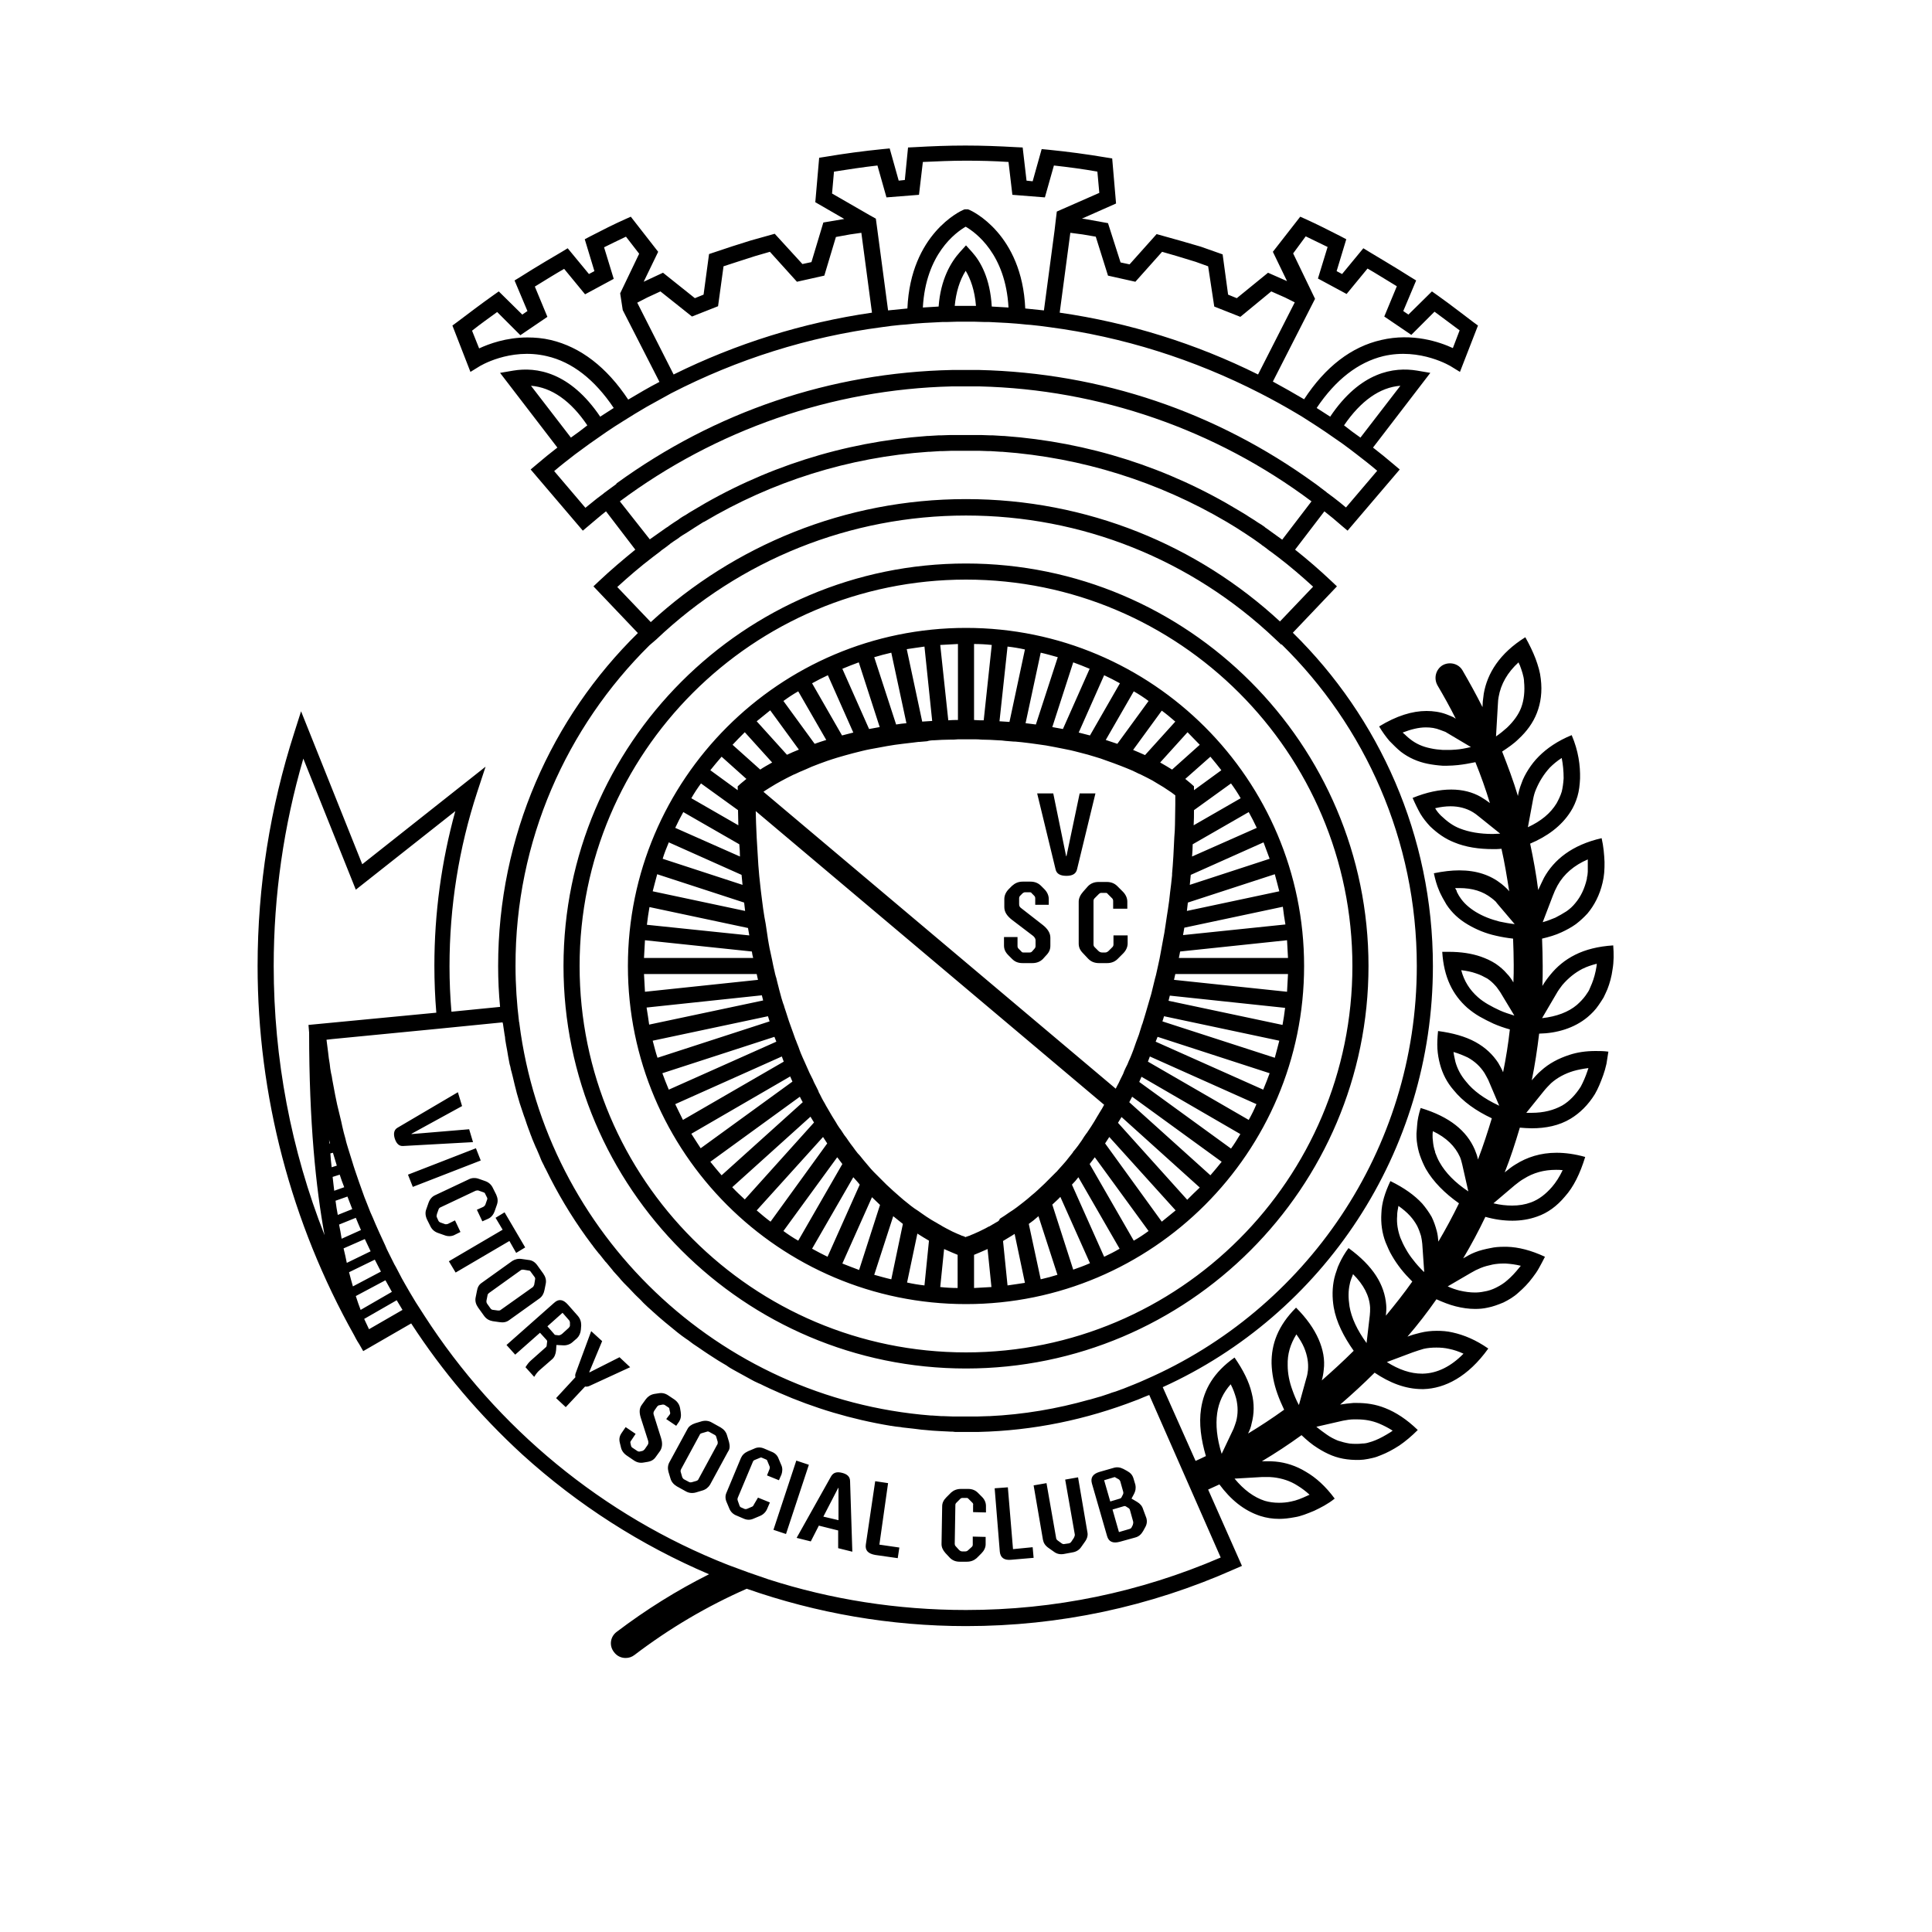 <svg version="1.1" id="LOGO" xmlns="http://www.w3.org/2000/svg" viewBox="0 0 600 600">
                <path id="CREST" d="M334.8,458.8l-4,0.7l3,17.1c0,0.3-0.1,0.6-0.3,1l-0.8,1.2c-0.2,0.3-0.4,0.4-0.7,0.5l-1.4,0.2
	c-0.3,0.1-0.6,0-0.9-0.2l-1.1-0.8c-0.3-0.2-0.6-0.5-0.6-0.8l-3-17.1l-4,0.7l2.9,16.9c0.2,1,0.7,1.8,1.7,2.5l1.7,1.2
	c0.9,0.7,2,0.9,3.1,0.7l2.7-0.5c1.2-0.2,2.1-0.8,2.7-1.7l1.2-1.7c0.7-1,0.9-2,0.7-2.9L334.8,458.8z M247.3,453.6l-7.1,21.5l3.9,1.3
	l7.1-21.5L247.3,453.6z M192.4,421.5l-9.3,4.7l-0.1-0.1l4-9.6l-3.4-3.1l-4.8,13c-0.2,0.5-0.2,0.9-0.1,1.3l-6,6.5l3,2.8l6-6.4
	c0.5,0.1,1,0,1.4-0.2l12.6-5.8L192.4,421.5z M226.4,447.8l-0.6-2c-0.3-1.1-1-1.9-2-2.5l-2.7-1.5c-1-0.6-2.1-0.7-3.2-0.4l-2,0.6
	c-1.2,0.4-2,1-2.4,1.8l-5.6,10.3c-0.5,0.9-0.6,1.9-0.3,3l0.6,2c0.3,1.1,1,1.9,2,2.5l2.7,1.5c1,0.6,2.1,0.7,3.2,0.4l2-0.6
	c1.1-0.3,1.9-1,2.4-1.8l5.6-10.3C226.7,450,226.7,449,226.4,447.8z M222.7,448.7l-5.8,10.7c-0.1,0.3-0.4,0.4-0.6,0.5l-1.4,0.4
	c-0.4,0.1-0.7,0.1-1-0.1l-1.5-0.8c-0.3-0.2-0.5-0.5-0.6-0.9l-0.4-1.4c-0.1-0.3,0-0.5,0.1-0.8l5.8-10.7c0.1-0.3,0.3-0.4,0.6-0.5
	l1.7-0.5c0.2-0.1,0.3,0,0.5,0l2,1.1c0.1,0.1,0.2,0.2,0.3,0.4l0.5,1.7C222.9,448.2,222.9,448.5,222.7,448.7z M261.5,457.4
	c-1.6-0.4-2.7-0.1-3.4,1.1l-10.7,19.1l4.4,1.1l2.5-4.9l6,1.5l0,5.5l4.4,1.1l-0.7-21.9C264,458.6,263.1,457.8,261.5,457.4z
	 M255.7,471l4.6-8.9l0.1,0l0,10L255.7,471z M206.9,440.7l3.1,2.1l0.9-1.3c0.5-0.8,0.7-1.7,0.5-3l-0.2-1.2c-0.2-1.1-0.8-2-1.8-2.7
	l-1.8-1.2c-1-0.7-2-0.9-3.1-0.7l-1.3,0.2c-1.1,0.2-2,0.8-2.6,1.6l-1.3,1.8c-0.8,1.1-0.8,2.4-0.3,4l2.3,7.2c0.1,0.5,0.1,0.9-0.2,1.3
	l-0.9,1.3c-0.2,0.2-0.4,0.4-0.7,0.5l-0.9,0.2c-0.2,0-0.4,0-0.7-0.2l-1.5-1c-0.2-0.1-0.3-0.3-0.4-0.5l-0.2-0.9
	c-0.1-0.3,0-0.6,0.2-0.8l1.4-2.1l-3.1-2.1l-1.3,1.9c-0.6,0.9-0.8,1.8-0.5,3l0.3,1.2c0.2,1.1,0.8,2,1.8,2.7l2.2,1.5
	c1,0.7,2,0.9,3.1,0.7l1.2-0.2c1.2-0.2,2-0.7,2.6-1.6l1.3-1.8c0.7-1.1,0.8-2.4,0.3-4l-2.3-7.3c-0.1-0.4-0.1-0.7,0.2-1.2l0.9-1.3
	c0.2-0.2,0.4-0.4,0.7-0.4l1-0.2c0.2,0,0.3,0,0.6,0.1l1.2,0.8c0.2,0.1,0.3,0.3,0.3,0.6l0.2,0.9c0.1,0.3,0,0.6-0.2,0.8L206.9,440.7z
	 M234.1,467.3c-0.1,0.3-0.3,0.5-0.5,0.6l-1.4,0.6c-0.4,0.2-0.7,0.2-1,0.1l-0.9-0.4c-0.4-0.1-0.6-0.4-0.7-0.8l-0.5-1.4
	c-0.1-0.3-0.1-0.5,0-0.8l4.7-11.2c0.1-0.3,0.3-0.5,0.6-0.6l1.7-0.7c0.2-0.1,0.3-0.1,0.5,0l1.4,0.6c0.1,0.1,0.3,0.2,0.3,0.4l0.7,1.7
	c0.1,0.2,0.1,0.5,0,0.8l-0.8,2l3.7,1.5l0.8-1.8c0.3-0.9,0.4-2-0.1-3l-0.8-1.9c-0.4-1.1-1.2-1.8-2.3-2.2l-2.1-0.9
	c-1.1-0.5-2.2-0.5-3.2,0l-1.9,0.8c-1.1,0.5-1.8,1.2-2.2,2.1l-4.5,10.8c-0.4,0.9-0.4,1.9,0.1,3l0.8,1.9c0.4,1,1.2,1.8,2.3,2.2
	l2.1,0.9c1.1,0.5,2.1,0.5,3.2,0l1.9-0.8c1-0.4,1.8-1.2,2.2-2.1l0.9-2.1l-3.7-1.5L234.1,467.3z M493,315.9c1.3-1.1,2.5-2.3,3.5-3.8
	c0.5-0.7,1-1.5,1.5-2.3c0.4-0.8,0.8-1.7,1.2-2.6c0.7-1.8,1.3-3.9,1.6-6.2c0.4-2.3,0.4-4.8,0.2-7.4c-4.7,0.3-8.6,1.3-11.8,2.9
	c-3.2,1.6-5.7,3.7-7.8,6.3c-0.9,1.1-1.7,2.2-2.4,3.4c0.1-2,0.1-4.1,0.1-6.2c0-2.8-0.1-5.7-0.2-8.5c2.1-0.5,4.2-1.1,6.1-2
	c1.5-0.7,3-1.5,4.4-2.5c1.3-1,2.5-2.1,3.6-3.3c2.1-2.5,3.8-5.7,4.7-9.6c0.1-0.5,0.2-1,0.3-1.5c0.1-0.5,0.1-1,0.2-1.6
	c0.1-1.1,0.1-2.2,0.1-3.3c-0.1-2.3-0.3-4.8-0.9-7.4c-9.2,2.1-14.8,6.7-17.9,12.3c-0.6,1.2-1.2,2.5-1.8,3.8
	c-0.6-4.8-1.5-9.7-2.5-14.4c5.2-2.2,9.7-5.4,12.6-10c0.9-1.4,1.6-3,2.1-4.7c0.5-1.7,0.7-3.5,0.8-5.5c0.1-4-0.5-8.6-2.6-13.5
	c-4.4,1.8-7.7,4.1-10.2,6.6c-1.3,1.3-2.3,2.6-3.2,4c-0.9,1.4-1.7,2.9-2.2,4.4c-0.5,1.3-0.9,2.6-1.1,3.9c-1.4-4.7-3.1-9.2-4.9-13.8
	c1.8-1.2,3.6-2.4,5.1-3.9c2.5-2.3,4.5-5,5.7-8.1c1.2-3.1,1.7-6.6,1.2-10.6c-0.2-2-0.8-4-1.6-6.2c-0.8-2.1-1.9-4.4-3.2-6.7
	c-8,5-11.8,11.2-12.9,17.5c-0.1,0.8-0.2,1.6-0.3,2.4c0,0.6-0.1,1.2-0.1,1.8c-1.9-3.8-4-7.6-6.2-11.4c-0.8-1.4-2.3-2.2-3.9-2.2
	c-0.8,0-1.6,0.2-2.3,0.6c-2.1,1.3-2.8,4-1.6,6.2c2,3.4,3.9,6.8,5.7,10.4c-0.3-0.2-0.5-0.3-0.8-0.5c-0.7-0.3-1.4-0.6-2.2-0.9
	c-1.9-0.7-4-1-6.1-1c-4.4,0-9.3,1.5-14.7,4.8c1,1.7,2.1,3.2,3.2,4.5c0.6,0.6,1.2,1.2,1.8,1.8c0.6,0.6,1.2,1.1,1.8,1.6
	c2.5,1.9,5.3,3.1,8.3,3.7c1.5,0.3,3.1,0.5,4.6,0.6c0.5,0,1,0,1.5,0c1.1,0,2.2-0.1,3.3-0.2c1.8-0.2,3.5-0.5,5.4-0.9
	c1.7,4.2,3.2,8.4,4.5,12.7c-0.9-0.7-1.8-1.3-2.8-1.9c-2.6-1.5-5.7-2.3-9.2-2.3c-3.6,0-7.6,0.8-12,2.6c0.4,0.9,0.8,1.8,1.2,2.6
	c0.4,0.8,0.8,1.6,1.2,2.3c0.9,1.5,1.9,2.7,3,3.9c2.3,2.2,4.7,3.9,7.5,5c3.6,1.5,7.7,2.1,12.1,2.1c0.9,0,1.7,0,2.6-0.1
	c1,4.4,1.7,8.8,2.4,13.2c-0.2-0.2-0.4-0.5-0.6-0.7c-0.6-0.6-1.2-1.1-1.8-1.6c-3.4-2.7-7.7-4.2-13.1-4.2c-2.4,0-5,0.3-7.9,0.9
	c0.4,1.9,0.9,3.7,1.6,5.3c0.3,0.8,0.7,1.5,1.1,2.3c0.4,0.7,0.8,1.4,1.2,2.1c1.7,2.6,3.9,4.6,6.6,6.2c2.7,1.6,5.6,2.8,8.8,3.5
	c1.7,0.4,3.5,0.7,5.3,0.9c0.1,2.7,0.2,5.4,0.2,8.1c0,1.8,0,3.6-0.1,5.5c-0.6-1-1.2-1.9-2-2.7c-1-1.2-2.2-2.2-3.5-3.1
	c-1.4-0.9-2.9-1.6-4.6-2.2c-2.9-1-6.2-1.5-10-1.5c-0.7,0-1.3,0-2,0c0.5,7.9,3.2,13.3,7.8,17.4c1.2,1,2.4,1.9,3.8,2.7
	c1.4,0.8,2.8,1.5,4.3,2.2c1.6,0.7,3.3,1.3,5.1,1.8c-0.5,4.5-1.2,8.9-2.1,13.3c-0.4-1-1-2-1.5-2.9c-1.7-2.6-4-4.8-7.1-6.5
	c-3.1-1.7-7-2.8-11.6-3.4c-0.2,2-0.3,3.8-0.2,5.5c0.1,1.7,0.4,3.3,0.8,4.8c0.8,3,2.2,5.7,4.2,8c2.9,3.6,7,6.5,11.9,8.8
	c-1.3,4.3-2.7,8.6-4.3,12.8c-0.2-1.1-0.6-2.1-1-3.1c-2.5-5.8-7.8-10.2-16.8-12.9c-0.6,1.9-1,3.7-1.1,5.4c-0.1,0.9-0.1,1.7-0.2,2.5
	c0,0.8,0,1.6,0.1,2.4c0.2,1.6,0.5,3.1,1,4.5c0.5,1.4,1.1,2.8,1.8,4.1c2.3,4,5.9,7.6,10.3,10.7c-2,4.1-4.1,8-6.4,11.9
	c-0.1-1.1-0.2-2.2-0.5-3.3c-0.4-1.5-0.9-3-1.6-4.4c-0.8-1.4-1.8-2.8-2.9-4.1c-2.4-2.6-5.6-4.9-9.9-7c-1.7,3.6-2.7,6.8-2.8,10
	c-0.2,3.1,0.2,6.1,1.3,9c0.6,1.4,1.2,2.9,2,4.2c0.8,1.4,1.7,2.7,2.7,4c1.1,1.4,2.3,2.7,3.6,4c-2.6,3.7-5.4,7.2-8.2,10.6
	c0.1-1.1,0.2-2.2,0.1-3.3c-0.5-6.3-4-12.1-11.7-17.7c-1.2,1.6-2.1,3.2-2.8,4.7c-0.4,0.8-0.7,1.6-0.9,2.3c-0.3,0.8-0.5,1.5-0.7,2.3
	c-0.7,3-0.7,6.1-0.2,9.1c0.8,4.6,3.1,9.1,6.2,13.5c-3.2,3.2-6.5,6.2-9.9,9.2c0.3-1.1,0.5-2.2,0.6-3.3c0.4-3.1-0.2-6.3-1.6-9.5
	c-1.4-3.2-3.7-6.5-7-9.8c-5.6,5.6-7.7,11.3-7.6,17.4c0.1,3.1,0.7,6.2,1.8,9.3c0.6,1.7,1.3,3.3,2.1,5c-3.6,2.6-7.4,5.1-11.2,7.4
	c0.5-1,0.9-2,1.1-3.1c0.8-3,0.9-6.2,0-9.6c-0.8-3.4-2.6-7-5.3-10.9c-6.5,4.6-9.5,9.9-10.4,15.9c-0.7,4.6,0,9.6,1.5,14.7
	c-1,0.5-2.1,1-3.2,1.5l-10.2-22.9C410.7,408.3,445,358.1,445,300c0-40.5-16.7-77.2-43.5-103.5l13.7-14.4l-1.8-1.7
	c-3.6-3.4-7.3-6.6-11.2-9.7l9.1-11.9c1.8,1.4,3.6,2.9,5.3,4.4l1.9,1.6l16.2-19l-1.9-1.6c-2.1-1.8-4.2-3.5-6.4-5.2l17.8-23.2
	l-4.1-0.7c-7.2-1.2-17.6,0.3-27,14.3c-1.4-0.9-2.8-1.8-4.2-2.7c5.9-8.8,12.9-14.2,20.7-16.1c11.5-2.7,21.1,3.2,21.2,3.3l2.6,1.6
	l5.6-14.4l-1.5-1.1c-0.3-0.2-7.4-5.7-11.1-8.3l-1.7-1.2l-7.3,7.2l-1.6-1.1l4-9.5l-1.8-1.1c-4.2-2.7-12.5-7.6-12.8-7.8l-1.8-1.1
	l-6.6,8l-1.7-0.9l3-9.9l-1.9-1c-3.5-1.8-7.1-3.6-10.6-5.2l-1.8-0.8l-8.5,10.9l4.4,9.1l-5.9-2.6l-9.7,7.9l-2.7-1.1L379.7,79l-6.8-2.4
	l-6.2-1.8l-7.5-2.1l-8.4,9.4l-2.8-0.6l-3.9-12.2l-7.2-1.3l-0.9-0.1l10.6-4.7l-1.2-14l-1.9-0.3c-5.9-1-11.9-1.8-17.9-2.4l-2.1-0.2
	l-2.8,10l-1.9-0.2l-1.2-10.3l-2.1-0.1c-5.2-0.3-10.4-0.5-15.6-0.5h-0.2c-5.2,0-10.4,0.2-15.6,0.5l-2.1,0.1L281,55.9l-1.9,0.2
	l-2.8-10l-2.1,0.2c-6,0.6-12,1.4-17.9,2.4l-1.9,0.3l-1.2,13.8l9,5.2l-6.5,1.1L252,81.4l-2.8,0.6l-8.6-9.4l-7.5,2.1l-5.7,1.8
	l-7.2,2.4l-1.7,12.6l-2.7,1.1l-9.9-7.9l-6,2.8l4.5-9.3l-8.5-10.9l-1.8,0.8c-3.6,1.6-7.1,3.4-10.6,5.2l-1.9,1l3,9.9l-1.7,0.9l-6.6-8
	l-1.8,1.1c-0.4,0.2-8.7,5.1-12.9,7.8l-1.8,1.1l4,9.5l-1.6,1.1l-7.3-7.2l-1.7,1.2c-3.8,2.7-7.5,5.5-11.2,8.3l-1.5,1.1l5.6,14.4
	l2.6-1.6c0.1-0.1,9.6-6,21.1-3.3c7.9,1.8,14.9,7.3,20.8,16.1c-1.4,0.9-2.8,1.8-4.2,2.7c-9.4-13.9-19.8-15.5-27-14.3l-4.1,0.7
	l17.8,23.2c-2.2,1.7-4.3,3.4-6.4,5.2l-1.9,1.6l16.2,19l1.9-1.6c1.8-1.5,3.5-3,5.3-4.4l9.1,11.9c-3.8,3.1-7.6,6.3-11.2,9.7l-1.8,1.7
	l13.8,14.5c-26.8,26.3-43.4,63-43.4,103.4c0,4.3,0.2,8.5,0.6,12.7l-15.1,1.5c-0.4-4.7-0.6-9.4-0.6-14.1c0-18.5,2.9-36.7,8.6-54.1
	l2.6-7.9l-38.3,30.3l-19-47.5l-2.1,6.6C83.9,250.8,80,275.2,80,300c0,40.2,10.4,79.8,30,114.7c0.8,1.6,1.4,2.5,1.6,2.8l1.2,2.1
	l14.9-8.6c9.6,14.8,21.2,28.5,34.5,40.7c17.3,15.7,36.9,28.2,58,37.2c-10,5-19.6,11-28.7,17.9c-2,1.5-2.4,4.3-0.8,6.3
	c0.9,1.2,2.2,1.8,3.6,1.8c1,0,1.9-0.3,2.7-0.9c10.9-8.3,22.6-15.2,34.9-20.6C253.6,501,276.6,505,300,505c29,0,57.1-6,83.4-17.7
	l2.3-1l-10.5-23.7c1.2-0.5,2.3-1.1,3.5-1.6c3.4,4.6,7.5,8.1,12.7,9.8c1.9,0.6,3.8,0.9,5.9,0.9c1.5,0,3.1-0.2,4.7-0.5
	c2-0.3,3.9-1.1,6.1-2c2.1-1,4.3-2.1,6.4-3.8c-2.8-3.8-5.8-6.5-8.9-8.3c-3.1-1.9-6.3-2.9-9.5-3.2c-0.9-0.1-1.9-0.1-2.8-0.1
	c-0.5,0-0.9,0-1.4,0c4.2-2.5,8.3-5.2,12.3-8.1c1.6,1.5,3.2,2.9,5,4c1.4,0.9,2.9,1.7,4.4,2.3c1.5,0.6,3.1,1,4.7,1.2
	c0.9,0.1,1.8,0.2,2.8,0.2c0.8,0,1.6,0,2.4-0.1c0.9-0.1,1.8-0.3,2.7-0.5c0.9-0.2,1.8-0.5,2.7-0.9c1.8-0.7,3.7-1.7,5.7-3
	c1.9-1.3,3.8-2.9,5.7-4.8c-3.4-3.3-6.8-5.5-10.1-6.8c-3-1.2-5.9-1.6-8.8-1.6c-0.4,0-0.7,0-1.1,0c-1.4,0.1-2.8,0.3-4.1,0.5
	c3.7-3.2,7.3-6.5,10.7-9.9c4.6,3.1,9.5,5.1,14.8,5.1c0.1,0,0.3,0,0.4,0c6.6-0.2,13.8-3.8,20.1-12.6c-3.9-2.7-7.5-4.2-11.1-5
	c-1.7-0.4-3.3-0.5-4.9-0.5c-1.8,0-3.5,0.2-5.1,0.6c-1.3,0.3-2.7,0.7-4,1.2c3.2-3.7,6.2-7.6,9-11.6c2,0.9,4,1.7,6,2.2
	c2,0.5,4,0.8,6,0.8c1.3,0,2.6-0.1,3.9-0.4c1.6-0.3,3.2-0.9,4.9-1.6c1.6-0.8,3.2-1.7,4.7-3.1c1.5-1.3,3-2.8,4.4-4.7
	c0.7-0.9,1.4-1.9,2-3c0.6-1.1,1.2-2.2,1.8-3.4c-4.3-2-8.2-3-11.8-3.1c-0.3,0-0.6,0-0.9,0c-1.5,0-2.9,0.1-4.2,0.4
	c-1.6,0.3-3.3,0.7-4.8,1.3c-1.3,0.5-2.5,1.2-3.7,1.9c2.5-4.2,4.8-8.5,6.9-12.9c2.8,0.8,5.6,1.2,8.4,1.2c2.6,0,5.2-0.4,7.7-1.3
	c3.2-1.1,6.1-3.2,8.6-6.2c2.7-3,4.7-7.1,6.3-12.3c-3.2-0.9-6.2-1.3-8.9-1.3c-5,0-9.2,1.4-12.7,3.6c-1.2,0.7-2.3,1.6-3.4,2.5
	c1.8-4.5,3.3-9.2,4.7-13.9c1.2,0.1,2.5,0.2,3.7,0.2c4.3,0,8.5-0.8,12.1-3c2.8-1.7,5.4-4.2,7.5-7.6c1-1.7,1.8-3.7,2.6-5.9
	c0.4-1.1,0.7-2.2,1-3.5c0.2-1.2,0.4-2.5,0.6-3.8c-1.4-0.2-2.7-0.2-4-0.2c-3,0-5.7,0.4-8.1,1.2c-3.4,1.1-6.4,2.7-8.8,4.9
	c-1.1,0.9-2,2-2.9,3c1-4.8,1.7-9.6,2.3-14.5C483.5,320.9,488.9,319.3,493,315.9z M483.3,308.7c0.6-1.1,1.3-2,1.9-2.8
	c1.9-2.2,3.9-3.8,6.2-5c1.4-0.7,2.9-1.2,4.5-1.6c0,0.3-0.1,0.6-0.1,0.9c-0.3,1.9-0.8,3.7-1.4,5.2c-0.3,0.7-0.6,1.4-0.9,2.1
	c-0.3,0.6-0.8,1.2-1.1,1.7c-0.8,1.1-1.7,2-2.7,2.9c-2.6,2.2-6.3,3.6-10.8,4.1L483.3,308.7z M482.2,278.3c0.4-1.1,0.9-2.2,1.5-3.3
	c2-3.6,5.2-6.3,9.4-8.1c0,0.3,0,0.7,0,1c0,1,0,1.9,0,2.8c0,0.4-0.1,0.8-0.1,1.1c-0.1,0.4-0.2,0.8-0.2,1.2c-0.7,3-1.9,5.5-3.6,7.5
	c-0.8,1-1.7,1.8-2.7,2.5c-1.1,0.7-2.3,1.4-3.5,2c-1.2,0.5-2.5,1-3.9,1.4L482.2,278.3z M452.1,232.8c-1,0.1-1.9,0.1-2.8,0.1
	c-0.4,0-0.8,0-1.2,0c-1.3-0.1-2.5-0.2-3.8-0.5c-2.5-0.5-4.5-1.4-6.3-2.8c-0.5-0.4-1-0.8-1.4-1.2l-0.1-0.1l-0.1-0.1
	c-0.3-0.2-0.5-0.5-0.8-0.7c2.6-1,5-1.6,7.2-1.6c1.6,0,3,0.2,4.5,0.8c0.5,0.2,1.1,0.4,1.6,0.6c0.2,0.1,0.3,0.2,0.5,0.3l7.4,4.4
	C455.1,232.4,453.6,232.7,452.1,232.8z M465.9,258.9c-0.8,0-1.6,0.1-2.3,0.1c-4,0-7.4-0.6-10.2-1.7c-2.1-0.8-3.9-2.1-5.9-4
	c-0.7-0.7-1.3-1.4-1.8-2.3c1.7-0.4,3.3-0.6,4.8-0.6c2.5,0,4.8,0.6,6.7,1.7c0.7,0.4,1.4,0.9,2.1,1.5L465.9,258.9L465.9,258.9z
	 M464.6,228.7l0.5-8.6c0-0.6,0.1-1.1,0.1-1.7c0-0.6,0.1-1.3,0.2-1.9c0.7-4.1,2.8-7.7,6.2-10.8c0.1,0.3,0.2,0.6,0.4,0.9
	c0.6,1.6,1.2,3.4,1.3,4.8l0,0.1l0,0.1c0.3,3,0,5.8-0.9,8.2l0,0l0,0c-0.8,2.1-2.3,4.2-4.4,6.2C467,226.9,465.9,227.8,464.6,228.7z
	 M434.9,119.8l-12.4,16.1c-0.8-0.6-1.7-1.2-2.5-1.8l-2.6-2C422.6,124.5,428.5,120.3,434.9,119.8z M405.5,73.4
	c2.3,1.1,4.5,2.2,6.8,3.3l-3,9.8l8.9,4.8l6.5-7.9c2.3,1.3,6.1,3.7,9.1,5.5l-3.9,9.4l8.4,5.7l7.2-7.2c2.6,1.9,5.9,4.4,7.8,5.8
	l-2.1,5.5c-4.1-1.9-12.5-4.8-22.3-2.5c-9.2,2.1-17.3,8.3-23.9,18.4c-3.2-1.9-6.4-3.7-9.7-5.5l13.1-25.7l-6.8-14.1L405.5,73.4z
	 M336.2,72.8l4.1,0.7l3.8,12.1l8.5,1.9l8.3-9.3l4.5,1.3l5.9,1.8l3.9,1.4l1.9,12.5l8.1,3.2l9.6-7.9l4.3,1.9l3,1.5l-11.4,22.4
	c-19.3-9.6-40.1-16.1-61.6-19.2l3.3-24.8L336.2,72.8z M258.4,60.1l0.6-6.8c4.5-0.7,9-1.4,13.5-1.9l2.8,9.9l10.1-0.8l1.2-10.2
	c4.4-0.2,8.9-0.4,13.3-0.4c4.4,0,8.9,0.1,13.3,0.4l1.2,10.2l10.1,0.8l2.8-9.9c4.5,0.5,9.1,1.1,13.5,1.9l0.6,6.6l-13.2,5.8l-0.4,3.3
	l-0.3,2.6l-3.3,24.8c-1.9-0.2-3.8-0.4-5.8-0.6c-1-23.2-16.6-30.3-17.3-30.6l-0.5-0.2h-1l-0.5,0.2c-0.7,0.3-16.3,7.4-17.3,30.6
	c-2,0.2-4,0.4-6,0.6l-3.3-24.8l-0.5-3.7l-1.8-1L258.4,60.1z M301.9,78.3l-1.9-2.1l-1.9,2.1c-2.8,3.1-6,8.5-6.6,16.9
	c-1.6,0.1-3.2,0.2-4.9,0.3c0.9-16.6,10.2-23.3,13.3-25.1c3.1,1.8,12.4,8.5,13.3,25.1c-1.7-0.1-3.5-0.2-5.2-0.3
	C307.5,86.4,304.5,81.2,301.9,78.3z M303.1,95c-1,0-2.1,0-3.1,0h-0.2c-1.1,0-2.2,0-3.3,0c0.4-4.2,1.5-7.9,3.4-10.9
	C301.4,86.6,302.7,90.1,303.1,95z M201,92.4l4.1-1.9l9.8,7.8l8.1-3.2l1.7-12.4l4.3-1.4l5.6-1.8l4.5-1.3l8.4,9.3l8.5-1.9l3.6-12
	l4.4-0.8l3.5-0.5l3.3,24.8c-21.4,3.1-42.2,9.6-61.6,19.2L197.9,94L201,92.4z M171.1,105.6c-2.5-0.6-5-0.8-7.3-0.8
	c-6.6,0-12,2-15,3.4l-2.2-5.5c2.5-2,5.2-3.9,7.8-5.8l7.2,7.2l8.4-5.7l-3.9-9.4c2.9-1.8,6.8-4.2,9.1-5.5l6.5,7.9l8.9-4.8l-3-9.8
	c2.2-1.1,4.5-2.2,6.8-3.3l4.1,5.3l-5.9,12.3l0.8,5.2l11.4,22.3c-3.3,1.7-6.5,3.6-9.7,5.5C188.4,114,180.3,107.8,171.1,105.6z
	 M164.9,119.8c6.4,0.5,12.4,4.7,17.5,12.3l-2.6,2c-0.8,0.6-1.7,1.2-2.5,1.8L164.9,119.8z M191.3,150.4c-0.9,0.6-1.7,1.3-2.6,1.9
	c-0.3,0.2-0.5,0.4-0.8,0.6c-0.2,0.1-0.3,0.2-0.5,0.4l-2,1.5l0,0c-1.2,1-2.4,1.9-3.6,2.9l-9.7-11.4c2.1-1.8,4.3-3.5,6.5-5.2
	c1.5-1.1,3-2.2,4.5-3.3c3.4-2.4,6.8-4.8,10.4-7c1.2-0.8,2.5-1.5,3.7-2.3c0,0,0,0,0,0c1.2-0.7,2.5-1.5,3.7-2.2c0,0,0,0,0,0
	c2.5-1.4,5.1-2.8,7.6-4.2l0,0c20.4-10.5,42.5-17.5,65.4-20.5c1.9-0.3,3.8-0.5,5.8-0.7c0.5,0,0.9-0.1,1.4-0.1
	c1.9-0.2,3.9-0.4,5.8-0.5c0,0,0,0,0,0c1.9-0.1,3.9-0.2,5.8-0.3c0.5,0,1,0,1.4,0c1.9-0.1,3.9-0.1,5.8-0.1c1.9,0,3.9,0,5.8,0.1
	c0.5,0,1,0,1.4,0c1.9,0.1,3.9,0.2,5.8,0.3c0,0,0,0,0,0c1.9,0.1,3.9,0.3,5.8,0.5c0.5,0,0.9,0.1,1.4,0.1c1.9,0.2,3.8,0.4,5.8,0.7
	c22.8,3,44.9,10,65.4,20.5l0,0c3.9,2,7.7,4.1,11.4,6.3c0,0,0,0,0,0c1.2,0.7,2.5,1.5,3.7,2.3c3.5,2.2,7,4.6,10.4,7
	c1.5,1.1,3,2.2,4.4,3.3c2.2,1.7,4.4,3.4,6.5,5.2l-9.7,11.4c-1.2-1-2.4-2-3.6-2.9l0,0l-2-1.5c-0.2-0.1-0.3-0.2-0.5-0.4
	c-0.3-0.2-0.5-0.4-0.8-0.6c-0.8-0.6-1.7-1.3-2.5-1.9c-0.1-0.1-0.2-0.1-0.3-0.2c-30.6-22.2-66.4-34.3-104.2-35.2c0,0-0.1,0-0.1,0
	c-1.3,0-2.7,0-4,0h-0.2c-1.3,0-2.7,0-4,0c0,0-0.1,0-0.1,0c-37.8,0.8-73.6,13-104.2,35.2C191.4,150.3,191.4,150.3,191.3,150.4z
	 M192.5,155.7c29.8-22.2,65.9-34.8,103.1-35.7c0.1,0,0.3,0,0.4,0c1.3,0,2.6,0,3.9,0c1.3,0,2.6,0,3.9,0c0.1,0,0.3,0,0.4,0
	c37.2,0.9,73.3,13.4,103.1,35.7l-9.1,11.9c-1.7-1.2-3.3-2.4-5-3.6c-0.2-0.1-0.3-0.2-0.5-0.4c-0.7-0.5-1.3-0.9-2-1.3
	c-0.4-0.3-0.8-0.5-1.2-0.8c-0.5-0.3-1.1-0.7-1.6-1c-0.6-0.4-1.2-0.8-1.9-1.2c-0.3-0.2-0.7-0.4-1-0.6c-22.2-13.5-47-21.4-73.1-23.3
	c-0.1,0-0.2,0-0.3,0c-1.1-0.1-2.2-0.1-3.3-0.2c-0.3,0-0.5,0-0.8,0c-1,0-1.9-0.1-2.9-0.1c-0.3,0-0.6,0-0.9,0c-1.2,0-2.5,0-3.7,0h-0.2
	c-1.2,0-2.5,0-3.7,0c-0.3,0-0.6,0-0.9,0c-1,0-2,0.1-2.9,0.1c-0.3,0-0.5,0-0.8,0c-1.1,0.1-2.2,0.1-3.3,0.2c-0.1,0-0.2,0-0.3,0
	c-26,1.9-50.8,9.8-73,23.3c-0.3,0.2-0.7,0.4-1,0.6c-0.6,0.4-1.2,0.8-1.8,1.1c-0.5,0.3-1.1,0.7-1.6,1.1c-0.4,0.2-0.7,0.5-1.1,0.7
	c-0.7,0.5-1.4,0.9-2,1.4c-0.2,0.1-0.3,0.2-0.5,0.3c-1.7,1.2-3.4,2.4-5.1,3.6L192.5,155.7z M191.7,182.3c3.5-3.2,7.1-6.3,10.9-9.2
	l0,0c0.8-0.6,1.7-1.3,2.5-1.9c0.1-0.1,0.2-0.1,0.2-0.2c0.8-0.6,1.6-1.1,2.3-1.7c0.2-0.1,0.3-0.2,0.5-0.4c0.7-0.5,1.4-1,2.2-1.5
	c0.3-0.2,0.6-0.4,0.8-0.6c0.6-0.4,1.2-0.8,1.9-1.2c0.5-0.3,0.9-0.6,1.4-0.9c0.5-0.3,0.9-0.6,1.4-0.9c0.9-0.6,1.8-1.1,2.7-1.7
	c0,0,0,0,0.1,0c21.2-12.6,45-20.1,69.8-21.8c0.1,0,0.2,0,0.4,0c1-0.1,2.1-0.1,3.1-0.2c0.2,0,0.5,0,0.7,0c0.9,0,1.9-0.1,2.8-0.1
	c0.3,0,0.6,0,0.8,0c1.2,0,2.4,0,3.6,0c1.2,0,2.4,0,3.6,0c0.3,0,0.6,0,0.8,0c0.9,0,1.9,0.1,2.8,0.1c0.2,0,0.5,0,0.7,0
	c1,0.1,2.1,0.1,3.1,0.2c0.1,0,0.2,0,0.4,0c24.8,1.8,48.6,9.3,69.8,21.8c0,0,0,0,0,0c0.9,0.6,1.9,1.1,2.8,1.7
	c0.5,0.3,0.9,0.6,1.4,0.9c0.5,0.3,0.9,0.6,1.4,0.9c0.6,0.4,1.2,0.8,1.8,1.2c0.3,0.2,0.6,0.4,0.9,0.6c0.7,0.5,1.4,1,2.1,1.5
	c0.2,0.1,0.4,0.3,0.5,0.4c0.8,0.5,1.5,1.1,2.3,1.7c0.1,0.1,0.2,0.2,0.3,0.2c0.8,0.6,1.6,1.2,2.4,1.8c3.8,2.9,7.4,6,10.9,9.2
	l-10.3,10.8C372,169.4,337.7,155,300,155c-37.7,0-72.1,14.5-97.9,38.2L191.7,182.3z M201.7,200.4L201.7,200.4l2.1-1.8
	c26.1-24.8,60.3-38.5,96.2-38.5c35.9,0,70,13.6,96.1,38.4l1.8,1.7l0.1-0.1c25.9,25.4,42,60.8,42,99.9c0,57.4-34.7,106.8-84.2,128.4
	c-0.6,0.3-1.2,0.5-1.8,0.8c-0.6,0.2-1.1,0.5-1.7,0.7c-0.5,0.2-1,0.4-1.5,0.6c-0.7,0.3-1.3,0.5-2,0.8c-0.4,0.1-0.8,0.3-1.1,0.4
	c-0.8,0.3-1.6,0.6-2.4,0.8c-0.3,0.1-0.5,0.2-0.8,0.3c-0.9,0.3-1.8,0.6-2.7,0.9c-0.1,0-0.3,0.1-0.4,0.1c-1,0.3-2,0.6-3.1,0.9
	c0,0-0.1,0-0.1,0c-9.9,2.8-20.3,4.6-31,5.1c-0.1,0-0.3,0-0.4,0c-1,0-2.1,0.1-3.1,0.1c-1.2,0-2.4,0-3.6,0c-1.2,0-2.3,0-3.5,0
	c-0.3,0-0.5,0-0.8,0c-0.9,0-1.8-0.1-2.7-0.1c-0.2,0-0.5,0-0.7,0c-1-0.1-1.9-0.1-2.9-0.2c-0.1,0-0.3,0-0.4,0
	c-66.1-5.2-119.5-56.5-127.8-121.7c0-0.2,0-0.3-0.1-0.5c-0.7-5.7-1.1-11.5-1.1-17.4C160,261.1,176,225.8,201.7,200.4z M85,300
	c0-21.9,3.1-43.5,9.2-64.4l16.3,40.7l30.9-24.4c-4.3,15.6-6.5,31.7-6.5,48c0,4.9,0.2,9.8,0.6,14.6l-39.7,3.8l0.2,2.4
	c0,27.8,2.1,48.2,4.8,62.9C90.4,357.2,85,328.8,85,300z M102.3,355.1c0-0.4-0.1-0.7-0.1-1.1c0.1,0.4,0.2,0.7,0.3,1.1L102.3,355.1z
	 M102.6,358.2l0.8-0.2c0.4,1.3,0.8,2.7,1.2,4l-1.6,0.5C102.8,361.1,102.7,359.6,102.6,358.2z M103.3,365.5l2.2-0.7
	c0.4,1.3,0.9,2.6,1.4,3.9l-3.1,1.1C103.6,368.4,103.5,367,103.3,365.5z M104.2,372.9l3.7-1.3c0.5,1.3,1,2.6,1.5,3.9l-4.5,1.8
	C104.6,375.8,104.4,374.4,104.2,372.9z M105.3,380.3l5.2-2.1c0.5,1.3,1.1,2.6,1.6,3.8l-6,2.7C105.9,383.3,105.6,381.8,105.3,380.3z
	 M106.7,387.7l6.6-2.9c0.6,1.3,1.2,2.5,1.8,3.8l-7.4,3.6C107.4,390.7,107.1,389.3,106.7,387.7z M109.6,399.5
	c-0.4-1.4-0.8-2.8-1.2-4.4l8-3.9c0.6,1.2,1.3,2.5,1.9,3.7L109.6,399.5z M112,406.8c-0.5-1.3-1-2.7-1.5-4.3l9.2-4.9
	c0.7,1.2,1.3,2.4,2,3.6L112,406.8z M114.6,412.8c-0.4-0.8-0.9-1.9-1.5-3.2l10.1-5.8c0.6,1,1.2,2,1.8,3L114.6,412.8z M379.1,483.7
	C354,494.5,327.5,500,300,500c-21.4,0-42-3.3-61.3-9.5c-4.2-1.4-8.4-2.9-12.6-4.5c-38.9-15.3-71.8-42.5-94.3-77.4
	c-0.9-1.4-1.8-2.8-2.7-4.2c-0.6-1-1.2-2-1.8-3c-0.5-0.9-1-1.7-1.5-2.6c-0.7-1.2-1.3-2.3-1.9-3.5c-0.5-0.9-0.9-1.8-1.4-2.6
	c-0.6-1.2-1.2-2.4-1.8-3.6c-0.4-0.8-0.8-1.6-1.1-2.4c-0.6-1.3-1.2-2.6-1.8-3.9c-0.4-0.9-0.8-1.8-1.2-2.7c-0.5-1.2-1-2.4-1.6-3.7
	c-0.4-0.9-0.7-1.9-1.1-2.8c-0.5-1.2-1-2.5-1.4-3.7c-0.3-0.9-0.7-1.9-1-2.8c-0.4-1.3-0.9-2.5-1.3-3.8c-0.2-0.7-0.5-1.4-0.7-2.2
	c-0.5-1.5-0.9-3-1.4-4.5c-0.3-1-0.6-1.9-0.8-2.9c-0.4-1.3-0.7-2.6-1-3.9c-0.1-0.5-0.2-0.9-0.3-1.4c-0.4-1.8-0.9-3.6-1.3-5.4
	c-0.2-1-0.4-2-0.6-2.9c-0.3-1.6-0.6-3.2-0.9-4.8c-0.1-0.7-0.2-1.4-0.4-2.1c-0.2-0.9-0.3-1.9-0.4-2.8c-0.2-1.2-0.4-2.4-0.5-3.6
	c-0.2-1.3-0.3-2.6-0.5-3.9l1.7-0.2l32.9-3.2l3-0.3l17.1-1.7c0,0.1,0,0.3,0.1,0.4c0.1,0.5,0.1,1,0.2,1.4c0.1,0.7,0.2,1.3,0.3,2
	c0.1,0.5,0.2,1,0.2,1.5c0.1,0.6,0.2,1.2,0.3,1.8c0.1,0.5,0.2,1.1,0.3,1.6c0.1,0.6,0.2,1.2,0.3,1.8c0.1,0.5,0.2,1.1,0.3,1.6
	c0.1,0.6,0.2,1.1,0.4,1.7c0.1,0.6,0.2,1.1,0.4,1.7c0.1,0.5,0.3,1.1,0.4,1.6c0.1,0.6,0.3,1.1,0.4,1.7c0.1,0.6,0.3,1.1,0.4,1.6
	c0.1,0.5,0.3,1.1,0.4,1.6c0.3,1,0.6,2.1,0.9,3.1c0.2,0.5,0.3,1,0.5,1.5c0.2,0.6,0.4,1.2,0.6,1.8c0.2,0.5,0.3,1,0.5,1.4
	c0.2,0.6,0.4,1.2,0.6,1.8c0.2,0.5,0.3,0.9,0.5,1.4c0.2,0.6,0.5,1.2,0.7,1.9c0.2,0.4,0.3,0.8,0.5,1.3c0.3,0.6,0.5,1.3,0.8,1.9
	c0.2,0.4,0.3,0.8,0.5,1.1c0.3,0.7,0.6,1.4,0.9,2.1c0.1,0.3,0.3,0.7,0.4,1c0.3,0.8,0.7,1.5,1.1,2.3c0.1,0.3,0.2,0.5,0.4,0.8
	c0.4,0.9,0.9,1.7,1.3,2.6c0.1,0.1,0.1,0.3,0.2,0.4c3.7,7.2,8,14.1,12.9,20.6c0,0,0.1,0.1,0.1,0.1c0.6,0.9,1.3,1.7,2,2.6
	c0.1,0.1,0.1,0.2,0.2,0.2c0.6,0.8,1.3,1.6,1.9,2.4c0.1,0.1,0.2,0.2,0.3,0.3c0.6,0.8,1.3,1.5,1.9,2.3c0.1,0.1,0.2,0.3,0.3,0.4
	c0.6,0.7,1.3,1.4,1.9,2.1c0.1,0.2,0.3,0.3,0.4,0.5c0.6,0.7,1.3,1.4,1.9,2c0.2,0.2,0.3,0.3,0.5,0.5c0.6,0.7,1.3,1.3,1.9,2
	c0.2,0.2,0.3,0.3,0.5,0.5c0.7,0.7,1.4,1.3,2,2c0.1,0.1,0.3,0.3,0.4,0.4c0.8,0.8,1.6,1.5,2.5,2.3c0,0,0,0,0,0c0,0,0.1,0.1,0.1,0.1
	c2.5,2.3,5.2,4.5,7.8,6.6c0,0,0,0,0,0c0.9,0.7,1.8,1.4,2.7,2c0.2,0.1,0.4,0.3,0.6,0.4c0.7,0.5,1.4,1.1,2.2,1.6
	c0.3,0.2,0.6,0.4,0.9,0.6c0.6,0.4,1.3,0.9,1.9,1.3c0.4,0.3,0.8,0.5,1.2,0.8c0.6,0.4,1.1,0.7,1.7,1.1c0.5,0.3,0.9,0.6,1.4,0.9
	c0.5,0.3,1,0.6,1.5,0.9c0.5,0.3,1.1,0.6,1.6,1c0.4,0.3,0.8,0.5,1.3,0.8c0.6,0.3,1.2,0.7,1.8,1c0.4,0.2,0.7,0.4,1.1,0.6
	c0.7,0.4,1.3,0.7,2,1.1c0.3,0.2,0.6,0.3,0.9,0.5c0.7,0.4,1.5,0.8,2.2,1.1c0.2,0.1,0.4,0.2,0.7,0.3c0.8,0.4,1.6,0.8,2.5,1.2
	c0.1,0.1,0.3,0.1,0.4,0.2c0.9,0.4,1.8,0.8,2.7,1.2c0.1,0,0.1,0.1,0.2,0.1c10.9,4.8,22.6,8.3,34.7,10.3c0,0,0.1,0,0.1,0
	c1,0.2,2,0.3,3,0.4c0.2,0,0.4,0.1,0.5,0.1c0.9,0.1,1.8,0.2,2.7,0.3c0.3,0,0.6,0.1,0.9,0.1c0.8,0.1,1.6,0.2,2.4,0.3
	c0.4,0,0.8,0.1,1.2,0.1c0.7,0.1,1.4,0.1,2.2,0.2c0.5,0,1,0.1,1.6,0.1c0.6,0,1.2,0.1,1.9,0.1c0.7,0,1.4,0.1,2,0.1c0.5,0,1,0,1.5,0.1
	c1.2,0,2.4,0,3.5,0c1.2,0,2.5,0,3.7,0c0,0,0,0,0.1,0c17-0.4,33.4-3.8,49.1-9.9c0.1,0,0.2-0.1,0.3-0.1c0.6-0.3,1.3-0.5,1.9-0.8
	c0.5-0.2,1-0.4,1.5-0.6c0.1,0,0.1,0,0.2-0.1L379.1,483.7z M379.4,451.5L379.4,451.5c-1.5-4.8-1.9-9-1.4-12.6c0.5-3.5,1.9-6.4,4.2-9
	c0.8,1.5,1.3,3,1.7,4.4c0.6,2.5,0.6,4.8,0,7.1c-0.2,0.7-0.5,1.5-0.8,2.3L379.4,451.5z M392,458.7c0.4,0,0.8,0,1.2,0h0
	c0.8,0,1.6,0,2.3,0.1c2.6,0.3,5.2,1.1,7.5,2.6c1.3,0.8,2.5,1.7,3.7,2.8c-0.3,0.1-0.6,0.3-0.9,0.4c-1.5,0.7-3.2,1.4-4.8,1.7l0,0l0,0
	c-1.3,0.3-2.6,0.4-3.8,0.4c-1.6,0-3-0.2-4.4-0.6c-3.4-1.1-6.5-3.4-9.4-6.9L392,458.7z M406.2,425.5c-0.1,0.8-0.2,1.6-0.5,2.5
	l-2.3,8.3l-0.1-0.1c-0.8-1.5-1.4-3-1.9-4.4c-1-2.7-1.5-5.3-1.5-7.8c-0.1-3.5,0.8-6.5,2.7-9.6c1,1.4,1.8,2.7,2.4,4.1
	C406,420.9,406.4,423.2,406.2,425.5z M417.1,441.2c1.1-0.2,2.2-0.4,3.3-0.4c0.3,0,0.6,0,0.9,0c2.6,0,4.8,0.4,7,1.3
	c1.4,0.6,2.8,1.3,4.2,2.2c-0.3,0.2-0.5,0.4-0.7,0.5c-1.6,1-3.2,1.9-4.7,2.5c-0.7,0.3-1.4,0.5-2.1,0.7c-0.6,0.2-1.3,0.3-2,0.3
	c-0.6,0.1-1.2,0.1-1.8,0.1c-0.7,0-1.4,0-2.1-0.1c-1.2-0.2-2.4-0.5-3.6-0.9c-1.2-0.5-2.4-1.1-3.5-1.9c-1-0.7-2.1-1.5-3.2-2.4
	L417.1,441.2z M425.4,408.5l-1,8.6c-2.9-4-4.7-7.8-5.3-11.4c-0.4-2.6-0.4-4.9,0.1-7c0.1-0.6,0.3-1.1,0.5-1.7l0.2-0.5
	c0.1-0.3,0.2-0.5,0.3-0.8c3.3,3.3,5.1,6.7,5.3,10.4l0,0l0,0C425.5,407,425.5,407.7,425.4,408.5z M438.7,420c1.2-0.4,2.3-0.8,3.4-1.1
	c1.3-0.3,2.6-0.4,4-0.4c1.3,0,2.6,0.1,3.9,0.4c1.5,0.3,3,0.8,4.5,1.5c-3.9,4-8.2,6.1-12.6,6.2c-0.1,0-0.2,0-0.3,0
	c-3.5,0-7.1-1.2-10.9-3.6L438.7,420z M442.1,394.9c-1.2-1.2-2.3-2.4-3.2-3.6c-0.9-1.1-1.7-2.3-2.3-3.4c-0.7-1.2-1.2-2.3-1.7-3.5
	c-0.8-2.2-1.2-4.5-1-6.8l0-0.1l0-0.1c0-0.9,0.2-1.8,0.4-2.9c1.4,1,2.6,2,3.6,3.1c0.9,1,1.6,2,2.2,3.1c0.5,1,0.9,2.1,1.2,3.1
	c0.2,0.8,0.3,1.6,0.4,2.5l0.6,8.7L442.1,394.9z M456.8,395.3c1-0.6,2-1.1,3-1.5c1.2-0.5,2.4-0.8,3.8-1.1c1.1-0.2,2.2-0.3,3.3-0.3
	c0.2,0,0.5,0,0.7,0c1.5,0.1,3.1,0.3,4.7,0.7c-0.2,0.2-0.3,0.4-0.5,0.6l0,0l0,0c-1.2,1.5-2.4,2.8-3.7,3.9l0,0l0,0
	c-1,0.9-2.1,1.6-3.5,2.3c-1.2,0.6-2.4,1-3.7,1.2c-0.9,0.2-1.9,0.3-2.8,0.3c-1.5,0-3.1-0.2-4.8-0.6c-1.2-0.3-2.4-0.7-3.7-1.3
	L456.8,395.3z M447.1,361c-0.6-1-1-2.1-1.4-3.1l0-0.1l0-0.1c-0.4-1.1-0.6-2.2-0.7-3.4c-0.1-0.6-0.1-1.2-0.1-1.7c0-0.4,0-0.8,0.1-1.3
	c4.2,2,6.9,4.7,8.4,8c0.3,0.7,0.5,1.5,0.7,2.3l1.9,8.4C451.9,367.3,448.9,364.2,447.1,361z M455.3,335.9L455.3,335.9L455.3,335.9
	c-1.7-2-2.7-4-3.3-6.1c-0.2-1-0.5-2.1-0.6-3.1c1.7,0.5,3.1,1.1,4.4,1.7c2.2,1.2,3.9,2.8,5.2,4.8c0.4,0.7,0.8,1.4,1.2,2.2l3.4,8
	l-0.2-0.1C460.9,341.2,457.5,338.7,455.3,335.9z M470.4,368.1c1-0.8,1.9-1.5,2.8-2l0,0l0,0c3-1.9,6.3-2.8,10-2.8
	c0.7,0,1.4,0,2.1,0.1c-1,2.1-2.1,3.8-3.3,5.2l0,0l0,0c-2,2.3-4.1,3.9-6.5,4.8l0,0l0,0c-1.9,0.7-3.8,1-5.9,1c-1.8,0-3.7-0.2-5.8-0.7
	L470.4,368.1z M470.3,315.4c-1.6-0.5-3.2-1-4.5-1.6c-1.3-0.6-2.5-1.2-3.7-1.9c-1.2-0.7-2.2-1.4-3.1-2.2c-2.6-2.3-4.3-5-5.2-8.4
	c1.7,0.2,3.2,0.5,4.6,1c1.3,0.4,2.4,1,3.5,1.6c0.9,0.6,1.7,1.3,2.5,2.2c0.5,0.5,0.9,1.2,1.5,2L470.3,315.4L470.3,315.4z
	 M465.7,286.2c-2.7-0.7-5.1-1.6-7.4-3c-2.1-1.3-3.8-2.8-5-4.7c-0.3-0.4-0.5-0.9-0.8-1.4l-0.1-0.2l0-0.1l0-0.1
	c-0.2-0.3-0.3-0.6-0.5-0.9c0.4,0,0.9,0,1.3,0c4.1,0,7.3,1,10,3.1c0.4,0.3,0.9,0.7,1.3,1.1c0.1,0.1,0.2,0.2,0.3,0.4l5.6,6.6
	C468.7,286.8,467.1,286.5,465.7,286.2z M476.1,248.3c0.2-1.1,0.5-2.2,0.9-3.1c0.5-1.2,1.1-2.4,1.8-3.5c0.8-1.3,1.6-2.3,2.5-3.3
	c1.1-1.1,2.3-2.1,3.7-3c0.4,2,0.6,4.1,0.6,6.3c-0.1,1.6-0.3,3-0.6,4.2c-0.4,1.3-1,2.5-1.6,3.6c-1.9,3.1-4.8,5.5-8.9,7.4L476.1,248.3
	z M479.4,338.9c0.8-1,1.6-1.8,2.3-2.5c1.9-1.7,4.3-3,7-3.8c1.4-0.4,3-0.7,4.6-0.9c-0.1,0.3-0.2,0.6-0.3,0.9
	c-0.6,1.8-1.3,3.4-2.1,4.9c-1.6,2.5-3.5,4.5-5.7,5.8c-2.7,1.5-5.8,2.3-9.6,2.3c-0.5,0-1.1,0-1.6,0L479.4,338.9z M275.8,460.6l-4-0.6
	l-2.9,19.6c-0.3,1.9,0.7,2.9,2.9,3.3l7,1l0.5-3.3l-6.2-0.9L275.8,460.6z M355,468.7c-0.3-1-0.9-1.7-1.9-2.3l-1.7-1l0.7-1.3
	c0.6-1.1,0.7-2.1,0.5-3l-0.6-2c-0.3-1-0.9-1.7-2-2.3l-1.1-0.6c-1-0.5-2-0.7-3.2-0.3l-4.2,1.2c-2.1,0.6-2.9,1.8-2.4,3.6l4.7,16.3
	c0.5,1.8,1.8,2.4,4,1.8l4.7-1.3c1.2-0.3,1.9-1,2.5-2l0.6-1.1c0.6-1,0.7-2,0.4-3L355,468.7z M342.9,459.7l3-0.9
	c0.2-0.1,0.4-0.1,0.6,0.1l0.9,0.5c0.2,0.1,0.4,0.4,0.5,0.6l0.9,3.2c0.1,0.3,0.1,0.7-0.1,1l-0.4,0.8c-0.1,0.2-0.2,0.3-0.5,0.4l-3,0.9
	L342.9,459.7z M351.8,473.6l-0.4,0.8c-0.1,0.2-0.3,0.3-0.5,0.4l-3.4,1l-2-7l3.4-1c0.2-0.1,0.5-0.1,0.7,0l0.8,0.5
	c0.2,0.1,0.4,0.3,0.5,0.6l1,3.6C352,472.9,351.9,473.2,351.8,473.6z M303.7,463.6c-0.8-0.8-1.8-1.2-3-1.2l-2.3,0
	c-1.2,0-2.2,0.4-3,1.1l-1.5,1.5c-0.9,0.9-1.3,1.8-1.3,2.8l-0.2,11.7c0,1,0.4,1.9,1.2,2.8l1.4,1.5c0.8,0.8,1.8,1.2,3,1.2l2.3,0
	c1.2,0,2.2-0.4,3-1.1l1.5-1.5c0.8-0.8,1.3-1.8,1.3-2.8l0-2.3l-4-0.1l0,2.5c0,0.3-0.1,0.5-0.3,0.7l-1.1,1c-0.3,0.3-0.6,0.4-0.9,0.4
	l-1,0c-0.4,0-0.7-0.2-1-0.5l-1-1.1c-0.2-0.2-0.3-0.5-0.3-0.7l0.2-12.1c0-0.3,0.1-0.5,0.3-0.7l1.3-1.3c0.1-0.1,0.3-0.2,0.5-0.2l1.5,0
	c0.2,0,0.3,0.1,0.4,0.2l1.3,1.3c0.2,0.2,0.3,0.5,0.2,0.7l0,2.2l4,0.1l0-2c0-1-0.4-2-1.2-2.8L303.7,463.6z M314.6,481.1l-1.6-19.2
	l-4.1,0.3l1.6,19.7c0.2,1.9,1.4,2.7,3.5,2.5l7-0.6l-0.3-3.3L314.6,481.1z M147.8,356.6l-21.1,8.2l1.5,3.8l21.1-8.2L147.8,356.6z
	 M300,425c68.9,0,125-56.1,125-125c0-68.9-56.1-125-125-125c-68.9,0-125,56.1-125,125C175,368.9,231.1,425,300,425z M300,180
	c66.2,0,120,53.8,120,120c0,66.2-53.8,120-120,120c-66.2,0-120-53.8-120-120C180,233.8,233.8,180,300,180z M145.7,350.7l-17.9,1.5
	l0-0.1l15.7-8.6l-1.3-4.3l-18.7,11c-1.1,0.6-1.4,1.8-0.9,3.4c0.5,1.5,1.3,2.4,2.6,2.3l21.7-1.2L145.7,350.7z M300,405
	c57.9,0,105-47.1,105-105c0-57.9-47.1-105-105-105s-105,47.1-105,105C195,357.9,242.1,405,300,405z M227.4,368.7l24.3-21.9
	c0.4,0.6,0.7,1.2,1.1,1.8l-21.5,23.9C230,371.3,228.7,370.1,227.4,368.7z M235,375.9l20.6-22.8c0.4,0.7,0.9,1.3,1.3,2l-17.6,24.3
	C237.8,378.3,236.4,377.1,235,375.9z M243.3,382.3l16.7-22.9c0.6,0.7,1.1,1.5,1.6,2.1l-13.7,23.8
	C246.3,384.4,244.8,383.4,243.3,382.3z M252.2,387.8l12.8-22.2c0.7,0.8,1.4,1.5,2,2.3l-10,22.4C255.4,389.5,253.8,388.7,252.2,387.8
	z M261.6,392.4l9.2-20.6c0.8,0.8,1.7,1.6,2.5,2.4l-6.5,20.2C265,393.7,263.3,393.1,261.6,392.4z M276.8,397.3
	c-1.8-0.4-3.5-0.9-5.3-1.4l5.9-18.2c1,0.8,2,1.6,3,2.4L276.8,397.3z M287.1,399.2c-1.8-0.2-3.6-0.5-5.4-0.9l3.2-15.2
	c1.3,0.8,2.5,1.6,3.6,2.2L287.1,399.2z M297.5,400c-1.8,0-3.7-0.1-5.5-0.3l1.2-11.8c1.8,0.8,3.2,1.4,4.2,1.8V400z M302.5,400v-10.3
	c1-0.4,2.4-1,4.2-1.8l1.2,11.8C306.2,399.8,304.3,399.9,302.5,400z M309.6,379.5c-0.1,0-0.1,0.1-0.2,0.1c-0.3,0.2-0.7,0.4-1,0.6
	c-0.1,0-0.1,0.1-0.2,0.1c-0.3,0.2-0.7,0.4-1,0.6c0,0,0,0-0.1,0c-0.4,0.2-0.7,0.4-1.1,0.6c-1.4,0.7-2.6,1.3-3.6,1.7
	c-0.5,0.2-1,0.4-1.4,0.6c0,0-0.1,0-0.1,0c-0.2,0.1-0.3,0.1-0.5,0.2c0,0-0.1,0-0.1,0c-0.2,0.1-0.3,0.1-0.4,0.2
	c-0.1,0-0.3-0.1-0.4-0.2c0,0-0.1,0-0.1,0c-0.1-0.1-0.3-0.1-0.5-0.2c0,0-0.1,0-0.1,0c-0.4-0.2-0.9-0.4-1.4-0.6c-1-0.4-2.2-1-3.5-1.7
	c-0.4-0.2-0.7-0.4-1.1-0.6c0,0,0,0,0,0c-0.3-0.2-0.7-0.4-1-0.6c-0.1,0-0.1-0.1-0.2-0.1c-0.3-0.2-0.7-0.4-1-0.6
	c-0.1,0-0.1-0.1-0.2-0.1c-0.4-0.2-0.8-0.5-1.2-0.7c-1-0.6-2-1.3-3-2c-0.7-0.5-1.4-1-2.2-1.5c0,0,0,0,0,0c-0.7-0.5-1.5-1.1-2.2-1.7
	c-0.8-0.6-1.6-1.3-2.4-2c-1.3-1.1-2.7-2.4-4.1-3.7c-0.6-0.6-1.3-1.3-1.9-1.9c-0.6-0.6-1.2-1.2-1.8-1.8c-0.1-0.1-0.1-0.1-0.2-0.2
	c-0.6-0.6-1.2-1.3-1.7-1.9c-0.5-0.6-1.1-1.3-1.6-1.9c-0.5-0.6-1-1.3-1.6-1.9c0,0-0.1-0.1-0.1-0.1c-0.5-0.6-1-1.3-1.5-2
	c-0.5-0.6-0.9-1.2-1.4-1.9c-0.4-0.6-0.8-1.2-1.3-1.8c-0.1-0.1-0.1-0.2-0.2-0.3c-0.4-0.6-0.8-1.3-1.3-1.9c-0.3-0.5-0.7-1-1-1.6l0,0
	c-0.9-1.4-1.8-2.9-2.7-4.5l0,0c-0.3-0.5-0.6-1-0.9-1.6c-0.3-0.5-0.6-1-0.9-1.6c-0.2-0.4-0.4-0.8-0.6-1.2c-0.2-0.3-0.4-0.7-0.5-1.1
	c-0.3-0.5-0.5-1.1-0.8-1.6c-0.3-0.6-0.6-1.1-0.8-1.7c-0.2-0.4-0.4-0.8-0.6-1.2c-0.2-0.3-0.3-0.7-0.5-1c-0.3-0.6-0.5-1.2-0.8-1.8
	c-0.3-0.6-0.5-1.2-0.8-1.8c-0.2-0.4-0.3-0.7-0.5-1.1c-0.2-0.5-0.4-0.9-0.6-1.4c-0.2-0.6-0.5-1.2-0.7-1.9c-0.2-0.5-0.4-1-0.6-1.5
	c-0.1-0.3-0.2-0.6-0.4-1c-0.2-0.6-0.4-1.1-0.6-1.7l0,0c-0.3-0.8-0.6-1.7-0.9-2.5c-0.2-0.5-0.3-0.9-0.5-1.4c-0.3-0.9-0.6-1.8-0.9-2.8
	l0,0c-0.2-0.5-0.3-1-0.5-1.5c-0.1-0.4-0.2-0.8-0.4-1.2c-0.2-0.5-0.3-1.1-0.5-1.6c-0.2-0.9-0.5-1.7-0.7-2.6c-0.1-0.3-0.1-0.5-0.2-0.8
	c-0.2-0.9-0.5-1.8-0.7-2.8c0-0.1,0-0.2-0.1-0.3l0,0c-0.1-0.4-0.2-0.8-0.3-1.1h0c0-0.2-0.1-0.3-0.1-0.5c-0.2-0.7-0.3-1.4-0.5-2.2
	c-0.1-0.5-0.2-1-0.3-1.5c-0.2-0.9-0.4-1.9-0.6-2.8c-0.1-0.3-0.1-0.6-0.2-0.9c-0.2-0.9-0.3-1.8-0.5-2.8c0-0.2-0.1-0.5-0.1-0.7l0,0
	c-0.1-0.7-0.2-1.3-0.3-2c-0.2-1.4-0.4-2.8-0.7-4.2c-0.1-0.9-0.3-1.7-0.4-2.6l0,0c-0.2-1.8-0.5-3.6-0.7-5.5l0,0
	c-0.1-1.2-0.3-2.4-0.4-3.7c0-0.3-0.1-0.6-0.1-0.9c-0.2-2.2-0.4-4.6-0.5-6.9c-0.1-1.7-0.2-3.3-0.3-5c-0.1-1.5-0.1-3-0.2-4.6
	c0-1.2-0.1-2.5-0.1-3.7l108.2,91.2c-0.2,0.4-0.4,0.7-0.6,1.1c-0.4,0.6-0.7,1.2-1.1,1.8c-0.1,0.2-0.2,0.4-0.3,0.5
	c-0.3,0.6-0.7,1.1-1,1.7c-0.3,0.5-0.7,1.1-1,1.6c-0.5,0.7-0.9,1.4-1.4,2.1c0,0-0.1,0.1-0.1,0.1c-0.5,0.7-1,1.4-1.4,2.1
	c-0.4,0.6-0.8,1.1-1.2,1.7c-0.5,0.7-1.1,1.4-1.6,2c0,0,0,0,0,0.1c-0.5,0.7-1.1,1.3-1.6,2c-0.5,0.7-1.1,1.3-1.6,1.9
	c-0.6,0.7-1.2,1.3-1.7,1.9c-0.1,0.1-0.1,0.2-0.2,0.2c-0.6,0.6-1.2,1.2-1.8,1.8c-0.7,0.7-1.3,1.3-1.9,1.9v0c-1.4,1.3-2.7,2.6-4.1,3.7
	c-0.8,0.7-1.6,1.4-2.4,2c-0.8,0.6-1.5,1.2-2.2,1.7c0,0,0,0,0,0c-0.7,0.5-1.5,1.1-2.2,1.5c-1,0.7-2,1.4-3,2
	C310.4,379,310,379.3,309.6,379.5z M312.9,399.2l-1.4-13.8c1.1-0.7,2.4-1.4,3.6-2.2l3.2,15.2C316.6,398.7,314.8,398.9,312.9,399.2z
	 M323.2,397.3l-3.7-17.2c1-0.7,2-1.5,3-2.4l5.9,18.2C326.8,396.4,325,396.9,323.2,397.3z M333.3,394.3l-6.5-20.2
	c0.8-0.8,1.7-1.5,2.5-2.4l9.2,20.6C336.7,393.1,335,393.7,333.3,394.3z M342.9,390.3l-10-22.4c0.7-0.7,1.4-1.5,2-2.3l12.8,22.2
	C346.2,388.7,344.6,389.5,342.9,390.3z M352.1,385.3l-13.7-23.8c0.5-0.7,1.1-1.4,1.6-2.1l16.7,22.9
	C355.2,383.4,353.7,384.4,352.1,385.3z M360.8,379.4l-17.6-24.3c0.4-0.7,0.9-1.3,1.3-2l20.6,22.8
	C363.6,377.1,362.2,378.3,360.8,379.4z M368.7,372.6l-21.5-23.9c0.4-0.6,0.7-1.2,1.1-1.8l24.3,21.9C371.3,370,370,371.3,368.7,372.6
	z M375.9,365l-25.2-22.7c0.3-0.6,0.6-1.1,0.9-1.7l27.8,20.2C378.3,362.2,377.1,363.6,375.9,365z M382.3,356.7L353.8,336
	c0.2-0.5,0.5-1.1,0.7-1.6l30.7,17.8C384.3,353.7,383.4,355.2,382.3,356.7z M387.8,347.8l-31.3-18.1c0.2-0.5,0.4-1,0.6-1.6l33.1,14.8
	C389.5,344.6,388.7,346.2,387.8,347.8z M392.3,338.4l-33.4-14.9c0.2-0.5,0.4-1,0.6-1.5l34.8,11.3C393.7,335,393,336.7,392.3,338.4z
	 M395.9,328.5L361,317.2c0.2-0.5,0.3-1,0.5-1.6l35.8,7.6C396.8,325,396.4,326.8,395.9,328.5z M398.3,318.3l-35.4-7.5
	c0.1-0.5,0.3-1.1,0.4-1.6l35.8,3.8C398.9,314.8,398.6,316.6,398.3,318.3z M399.7,308l-35.1-3.7c0.1-0.6,0.3-1.2,0.4-1.8l35,0
	C399.9,304.3,399.8,306.2,399.7,308z M400,297.5l-33.9,0c0.1-0.6,0.3-1.3,0.4-2l33.2-3.5C399.8,293.9,399.9,295.7,400,297.5z
	 M399.2,287.1l-31.8,3.3c0.1-0.7,0.3-1.5,0.4-2.3l30.6-6.5C398.6,283.5,398.9,285.3,399.2,287.1z M397.3,276.8l-28.7,6.1
	c0.1-0.9,0.2-1.7,0.3-2.6l27-8.8C396.4,273.2,396.8,275,397.3,276.8z M394.3,266.7l-24.8,8.1c0.1-1,0.2-2.1,0.3-3.1l22.6-10.1
	C393,263.3,393.7,265,394.3,266.7z M390.3,257.1l-20.1,8.9c0.1-1.3,0.2-2.5,0.2-3.8l17.4-10C388.7,253.8,389.5,255.4,390.3,257.1z
	 M385.3,247.9l-14.6,8.4c0.1-1.5,0.1-3.1,0.1-4.7l11.5-8.3C383.4,244.8,384.4,246.3,385.3,247.9z M375.9,235
	c1.2,1.4,2.3,2.8,3.4,4.2l-8.5,6.2v-1.2l-1-0.9c-0.1-0.1-0.7-0.6-1.7-1.4L375.9,235z M372.6,231.3L364,239c-1.1-0.7-2.3-1.4-3.7-2.2
	l8.5-9.4C370.1,228.7,371.3,230,372.6,231.3z M365,224.1l-9.4,10.4c-1.2-0.5-2.4-1.1-3.7-1.6l8.9-12.2
	C362.2,221.7,363.6,222.9,365,224.1z M356.7,217.7L347,231c-1.2-0.4-2.4-0.8-3.6-1.2l8.7-15.1C353.7,215.6,355.2,216.6,356.7,217.7z
	 M347.8,212.2l-9.3,16.2c-1.1-0.3-2.3-0.6-3.5-0.9l7.9-17.8C344.6,210.5,346.2,211.3,347.8,212.2z M338.4,207.7l-8.3,18.7
	c-1.1-0.2-2.2-0.4-3.3-0.6l6.5-20.1C335,206.3,336.7,207,338.4,207.7z M323.2,202.7c1.8,0.4,3.5,0.9,5.3,1.4l-6.8,20.9
	c-1-0.1-2.1-0.3-3.2-0.4L323.2,202.7z M312.9,200.8c1.8,0.2,3.6,0.5,5.4,0.9l-4.8,22.5c-1-0.1-2-0.1-3.1-0.2L312.9,200.8z
	 M302.5,200c1.8,0,3.7,0.1,5.5,0.3l-2.5,23.4c-1,0-2,0-3-0.1V200z M297.5,200v23.6c-1,0-2,0-3,0.1l-2.5-23.4
	C293.8,200.2,295.7,200.1,297.5,200z M290.1,229.9c1.6-0.1,3.3-0.2,5-0.2l0,0c0.8,0,1.6,0,2.4-0.1v0c0.8,0,1.6,0,2.5,0
	c0.8,0,1.7,0,2.5,0v0c0.8,0,1.6,0,2.4,0.1l0,0c1.7,0,3.4,0.1,5,0.2l0,0c0.8,0,1.6,0.1,2.4,0.2l0,0c0.8,0.1,1.7,0.1,2.5,0.2
	c0.1,0,0.3,0,0.4,0c0.7,0.1,1.4,0.1,2.1,0.2l0,0c0.9,0.1,1.7,0.2,2.5,0.3l0,0c1.7,0.2,3.4,0.5,5,0.7l0,0c0.9,0.2,1.8,0.3,2.7,0.5
	l0,0c1.7,0.3,3.4,0.7,5,1l0,0c1,0.2,1.9,0.5,2.8,0.7l0,0c1.7,0.4,3.4,0.9,5,1.4l0,0c1,0.3,2,0.6,3,1l0,0c1.7,0.6,3.4,1.2,4.9,1.8
	l0,0c1.1,0.4,2.2,0.9,3.2,1.3l0,0c0.8,0.4,1.6,0.7,2.3,1.1c0.1,0,0.2,0.1,0.3,0.1c0.3,0.2,0.7,0.3,1,0.5c0.1,0,0.1,0.1,0.2,0.1
	c0.3,0.2,0.7,0.3,1,0.5l0,0c1.2,0.6,2.3,1.2,3.2,1.8l0,0c1.4,0.8,2.5,1.5,3.5,2.2c0,0,0,0,0,0c0.3,0.2,0.6,0.4,0.9,0.6l0,0
	c0.5,0.4,0.9,0.7,1.2,0.9c0,0.9,0,1.9,0,2.8l0,0c0,2.1-0.1,4.2-0.1,6.3l0,0c0,1.3-0.1,2.5-0.2,3.8l0,0c-0.1,2-0.2,4-0.3,6l0,0
	c-0.1,1-0.1,2-0.2,3c-0.1,0.8-0.1,1.6-0.2,2.4c0,0.2,0,0.3,0,0.5c-0.1,0.9-0.2,1.8-0.3,2.8l0,0c-0.1,0.8-0.2,1.6-0.3,2.4l0,0
	c-0.2,1.9-0.4,3.7-0.7,5.5l0,0c-0.1,0.6-0.2,1.3-0.3,1.9l0,0c-0.3,1.8-0.5,3.6-0.8,5.3l0,0c-0.1,0.5-0.2,1-0.3,1.6l0,0
	c-0.3,1.6-0.6,3.3-0.9,4.9c-0.1,0.5-0.2,1.1-0.3,1.6h0c-0.4,1.7-0.7,3.4-1.1,5h0c-0.1,0.4-0.2,0.8-0.3,1.1l0,0
	c-0.4,1.5-0.7,3-1.1,4.5c-0.1,0.5-0.3,1-0.4,1.4l0,0c-0.5,1.6-0.9,3.2-1.4,4.8l0,0c-0.1,0.3-0.2,0.6-0.3,1l0,0
	c-0.2,0.8-0.5,1.5-0.7,2.3c0,0.1-0.1,0.2-0.1,0.2c-0.2,0.6-0.4,1.3-0.6,1.9c-0.1,0.4-0.3,0.9-0.4,1.3l0,0c-0.6,1.6-1.2,3.2-1.7,4.7
	l0,0c-0.2,0.4-0.3,0.9-0.5,1.3c-0.3,0.7-0.5,1.3-0.8,1.9c0,0.1-0.1,0.1-0.1,0.2c-0.3,0.8-0.6,1.5-1,2.2l0,0
	c-0.3,0.6-0.6,1.3-0.8,1.9c-0.2,0.4-0.4,0.8-0.6,1.2c-0.1,0.2-0.2,0.4-0.3,0.6c-0.3,0.7-0.6,1.3-1,2l0,0c-0.1,0.3-0.3,0.5-0.4,0.8
	l-109.4-92.2c0.1-0.1,0.2-0.1,0.3-0.2c0,0,0.1-0.1,0.1-0.1c0.9-0.6,2.1-1.3,3.4-2.1c1-0.6,2.2-1.2,3.5-1.9c0.3-0.1,0.5-0.3,0.8-0.4
	c0.1-0.1,0.3-0.1,0.4-0.2c0.3-0.1,0.5-0.3,0.8-0.4c0.2-0.1,0.3-0.1,0.5-0.2c0.5-0.2,1-0.5,1.5-0.7c1.2-0.5,2.4-1,3.7-1.6l0,0
	c1.5-0.6,3.1-1.2,4.8-1.8c1-0.3,2-0.7,3.1-1l0,0c1.6-0.5,3.2-0.9,5-1.4l0,0c0.9-0.2,1.9-0.5,2.8-0.7l0,0c1.6-0.4,3.3-0.7,5-1l0,0
	c0.9-0.2,1.8-0.3,2.7-0.5l0,0c1.6-0.3,3.2-0.5,4.8-0.7c1.1-0.1,2.3-0.3,3.4-0.4c0.5-0.1,1.1-0.1,1.6-0.2c0.1,0,0.2,0,0.3,0
	c0.8-0.1,1.6-0.1,2.3-0.2l0,0C288.5,230,289.3,229.9,290.1,229.9L290.1,229.9z M287.1,200.8l2.4,23.1c-1,0.1-2.1,0.1-3.1,0.2
	l-4.8-22.5C283.4,201.3,285.2,201.1,287.1,200.8z M276.8,202.7l4.7,21.9c-1.1,0.1-2.1,0.2-3.2,0.4l-6.8-20.9
	C273.2,203.6,275,203.1,276.8,202.7z M266.7,205.7l6.5,20.1c-1.1,0.2-2.2,0.4-3.3,0.6l-8.3-18.7C263.3,207,265,206.3,266.7,205.7z
	 M257.1,209.7l7.9,17.8c-1.2,0.3-2.3,0.6-3.5,0.9l-9.3-16.2C253.8,211.3,255.4,210.5,257.1,209.7z M247.9,214.7l8.7,15.1
	c-1.3,0.4-2.5,0.8-3.6,1.2l-9.7-13.3C244.8,216.6,246.3,215.6,247.9,214.7z M239.2,220.6l8.9,12.2c-1.3,0.5-2.6,1.1-3.7,1.6
	l-9.4-10.4C236.4,222.9,237.8,221.7,239.2,220.6z M231.3,227.4l8.5,9.4c-1.4,0.8-2.7,1.5-3.7,2.2l-8.6-7.7
	C228.7,230,230,228.7,231.3,227.4z M224.1,235l7.7,6.9c-1,0.8-1.6,1.3-1.7,1.4l-1,0.9v1.2l-8.5-6.2
	C221.7,237.8,222.9,236.4,224.1,235z M217.7,243.3l11.5,8.3c0,1.6,0.1,3.1,0.1,4.7l-14.6-8.4C215.6,246.3,216.6,244.8,217.7,243.3z
	 M212.2,252.2l17.4,10c0.1,1.3,0.2,2.5,0.2,3.8l-20.1-8.9C210.5,255.4,211.3,253.8,212.2,252.2z M207.7,261.6l22.6,10.1
	c0.1,1,0.2,2.1,0.3,3.1l-24.8-8.1C206.3,265,207,263.3,207.7,261.6z M204.1,271.5l27,8.8c0.1,0.9,0.2,1.8,0.3,2.6l-28.7-6.1
	C203.2,275,203.6,273.2,204.1,271.5z M201.7,281.7l30.6,6.5c0.1,0.8,0.3,1.5,0.4,2.3l-31.8-3.3C201.1,285.3,201.4,283.5,201.7,281.7
	z M200.3,292l33.2,3.5c0.1,0.7,0.2,1.3,0.4,2l-33.9,0C200.1,295.7,200.2,293.9,200.3,292z M200,302.5l35,0c0.1,0.6,0.3,1.2,0.4,1.8
	l-35.1,3.7C200.2,306.2,200.1,304.3,200,302.5z M200.8,312.9l35.8-3.8c0.1,0.5,0.3,1.1,0.4,1.6l-35.4,7.5
	C201.4,316.6,201.1,314.8,200.8,312.9z M202.7,323.2l35.8-7.6c0.2,0.5,0.3,1.1,0.5,1.6l-34.8,11.3
	C203.6,326.8,203.2,325,202.7,323.2z M205.7,333.3l34.8-11.3c0.2,0.5,0.4,1,0.6,1.5l-33.4,14.9C207,336.7,206.3,335,205.7,333.3z
	 M209.7,342.9l33.1-14.8c0.2,0.5,0.4,1,0.6,1.6l-31.3,18.1C211.3,346.2,210.5,344.6,209.7,342.9z M214.7,352.1l30.7-17.8
	c0.2,0.5,0.5,1.1,0.7,1.6l-28.5,20.7C216.7,355.2,215.7,353.7,214.7,352.1z M220.6,360.8l27.8-20.2c0.3,0.6,0.6,1.2,0.9,1.7
	L224.1,365C222.9,363.6,221.7,362.2,220.6,360.8z M174.8,417.8c1.1,0.1,2.2-0.3,2.9-0.9l1.5-1.3c0.7-0.7,1.1-1.6,1.2-2.7l0.1-1.3
	c0-1.1-0.3-2.1-1.1-3l-3-3.4c-1.5-1.7-2.9-1.9-4.3-0.6l-14.8,13.1l2.7,3l7.7-6.8l2,2.2c0.2,0.2,0.3,0.5,0.2,0.7l-0.1,0.9
	c0,0.3-0.1,0.6-0.4,0.8l-4.5,4c-0.7,0.6-1.2,1.3-1.7,2.1l2.7,3c0.5-0.8,1-1.5,1.7-2.1l3.9-3.4c0.7-0.6,1.1-1.6,1.2-2.8l0.1-1.6
	L174.8,417.8z M172.6,414.6c-0.2,0-0.4-0.1-0.5-0.3l-2.1-2.4l4.7-4.2l2.1,2.4c0.1,0.2,0.2,0.4,0.2,0.6l0,1c0,0.2-0.2,0.5-0.4,0.7
	l-2.1,1.9c-0.3,0.2-0.6,0.4-1,0.4L172.6,414.6z M314.3,297.8c0.9,0.9,1.9,1.3,3.3,1.3h3c1.3,0,2.4-0.4,3.3-1.3l0.9-1
	c1-1,1.4-1.9,1.4-3.1v-2.5c0-1.4-0.8-2.7-2.3-3.9l-6.8-5.3c-0.4-0.3-0.6-0.6-0.6-1.2v-1.8c0-0.3,0.1-0.6,0.3-0.8l0.8-0.8
	c0.1-0.1,0.3-0.2,0.6-0.3h1.6c0.3,0,0.5,0.1,0.6,0.3l0.7,0.7c0.3,0.3,0.4,0.5,0.4,0.9v2h4.2v-1.8c0-1-0.4-2.1-1.4-3.1l-1-1
	c-0.9-0.9-2-1.3-3.3-1.3h-2.4c-1.4,0-2.4,0.5-3.3,1.3l-1,1c-0.9,0.9-1.4,2-1.4,3.1v2.5c0,1.5,0.8,2.7,2.3,3.9l6.7,5.1
	c0.4,0.4,0.7,0.8,0.7,1.3v1.8c0,0.3-0.1,0.6-0.4,0.9l-0.7,0.8c-0.2,0.2-0.4,0.3-0.7,0.3h-2c-0.3,0-0.5-0.1-0.6-0.3l-0.8-0.8
	c-0.3-0.3-0.4-0.5-0.4-0.9v-2.8h-4.2v2.6c0,1.2,0.4,2.1,1.4,3.1L314.3,297.8z M331.2,272c1.8,0,3-0.6,3.3-2.1l5.7-23.5h-4.9
	l-4.1,19.5h-0.1l-4-19.5h-5l5.7,23.5C328.1,271.4,329.3,272,331.2,272z M160.3,389.1l2.8-1.7l-6.4-10.9l-2.8,1.7l2.2,3.7l-16.7,9.8
	l2.1,3.5l16.7-9.8L160.3,389.1z M336.4,276.9c-0.9,1-1.4,2.1-1.4,3.1v13c0,1.2,0.4,2.1,1.4,3.1l1.6,1.7c0.9,0.9,2,1.3,3.3,1.3h2.5
	c1.3,0,2.4-0.4,3.3-1.3l1.7-1.7c0.9-0.9,1.4-2,1.4-3.1v-2.5h-4.4v2.8c0,0.3-0.1,0.6-0.3,0.8l-1.2,1.2c-0.3,0.3-0.7,0.5-1,0.5h-1.1
	c-0.4,0-0.8-0.2-1.1-0.5l-1.2-1.2c-0.2-0.2-0.3-0.5-0.3-0.8v-13.5c0-0.3,0.1-0.6,0.3-0.8l1.4-1.4c0.1-0.1,0.3-0.2,0.5-0.3h1.7
	c0.2,0,0.4,0.1,0.5,0.3l1.4,1.4c0.2,0.2,0.3,0.5,0.3,0.8v2.4h4.4V280c0-1.1-0.5-2.2-1.4-3.1l-1.7-1.7c-0.9-0.9-2-1.3-3.3-1.3h-2.5
	c-1.3,0-2.4,0.4-3.3,1.3L336.4,276.9z M167.6,403.2c0.8-0.6,1.3-1.5,1.5-2.6l0.4-2c0.2-1.1-0.1-2.1-0.8-3.1l-1.8-2.5
	c-0.7-1-1.6-1.6-2.7-1.7l-2.1-0.3c-1.2-0.2-2.2,0.1-3,0.6l-9.5,6.8c-0.9,0.6-1.3,1.4-1.5,2.6l-0.4,2c-0.2,1.1,0.1,2.1,0.8,3.1
	l1.8,2.5c0.7,1,1.6,1.5,2.7,1.7l2.1,0.3c1.2,0.2,2.2,0,3-0.6L167.6,403.2z M155.5,406.8c-0.2,0.2-0.5,0.2-0.8,0.2l-1.5-0.2
	c-0.4,0-0.7-0.2-0.9-0.5l-1-1.4c-0.2-0.3-0.3-0.6-0.2-1.1l0.3-1.5c0-0.3,0.2-0.5,0.4-0.7l9.9-7.1c0.2-0.2,0.5-0.2,0.8-0.2l1.8,0.3
	c0.2,0,0.3,0.1,0.4,0.2l1.4,1.9c0.1,0.2,0.1,0.3,0.1,0.5l-0.3,1.8c-0.1,0.2-0.2,0.5-0.4,0.7L155.5,406.8z M141,383.6l2-1l-1.7-3.6
	l-2.2,1.1c-0.3,0.1-0.5,0.1-0.8,0.1l-1.4-0.5c-0.4-0.1-0.7-0.4-0.8-0.7l-0.4-0.9c-0.2-0.3-0.1-0.7,0-1.1l0.5-1.4
	c0.1-0.3,0.3-0.5,0.5-0.6l11-5.2c0.3-0.1,0.5-0.1,0.8-0.1l1.7,0.6c0.2,0.1,0.3,0.1,0.4,0.3l0.7,1.4c0,0.2,0.1,0.3,0,0.5l-0.6,1.7
	c-0.1,0.2-0.3,0.4-0.6,0.6l-2,0.9l1.7,3.6l1.8-0.8c0.9-0.4,1.6-1.2,2-2.3l0.7-2c0.4-1.1,0.3-2.1-0.2-3.2l-1-2
	c-0.5-1.1-1.3-1.8-2.4-2.2l-2-0.7c-1.1-0.4-2.2-0.3-3,0.1l-10.6,5c-0.9,0.4-1.6,1.2-2,2.3l-0.7,2c-0.4,1-0.3,2.1,0.2,3.2l1,2
	c0.5,1.1,1.3,1.8,2.4,2.2l2,0.7C139,384,140.1,384,141,383.6z"/>
            </svg>

